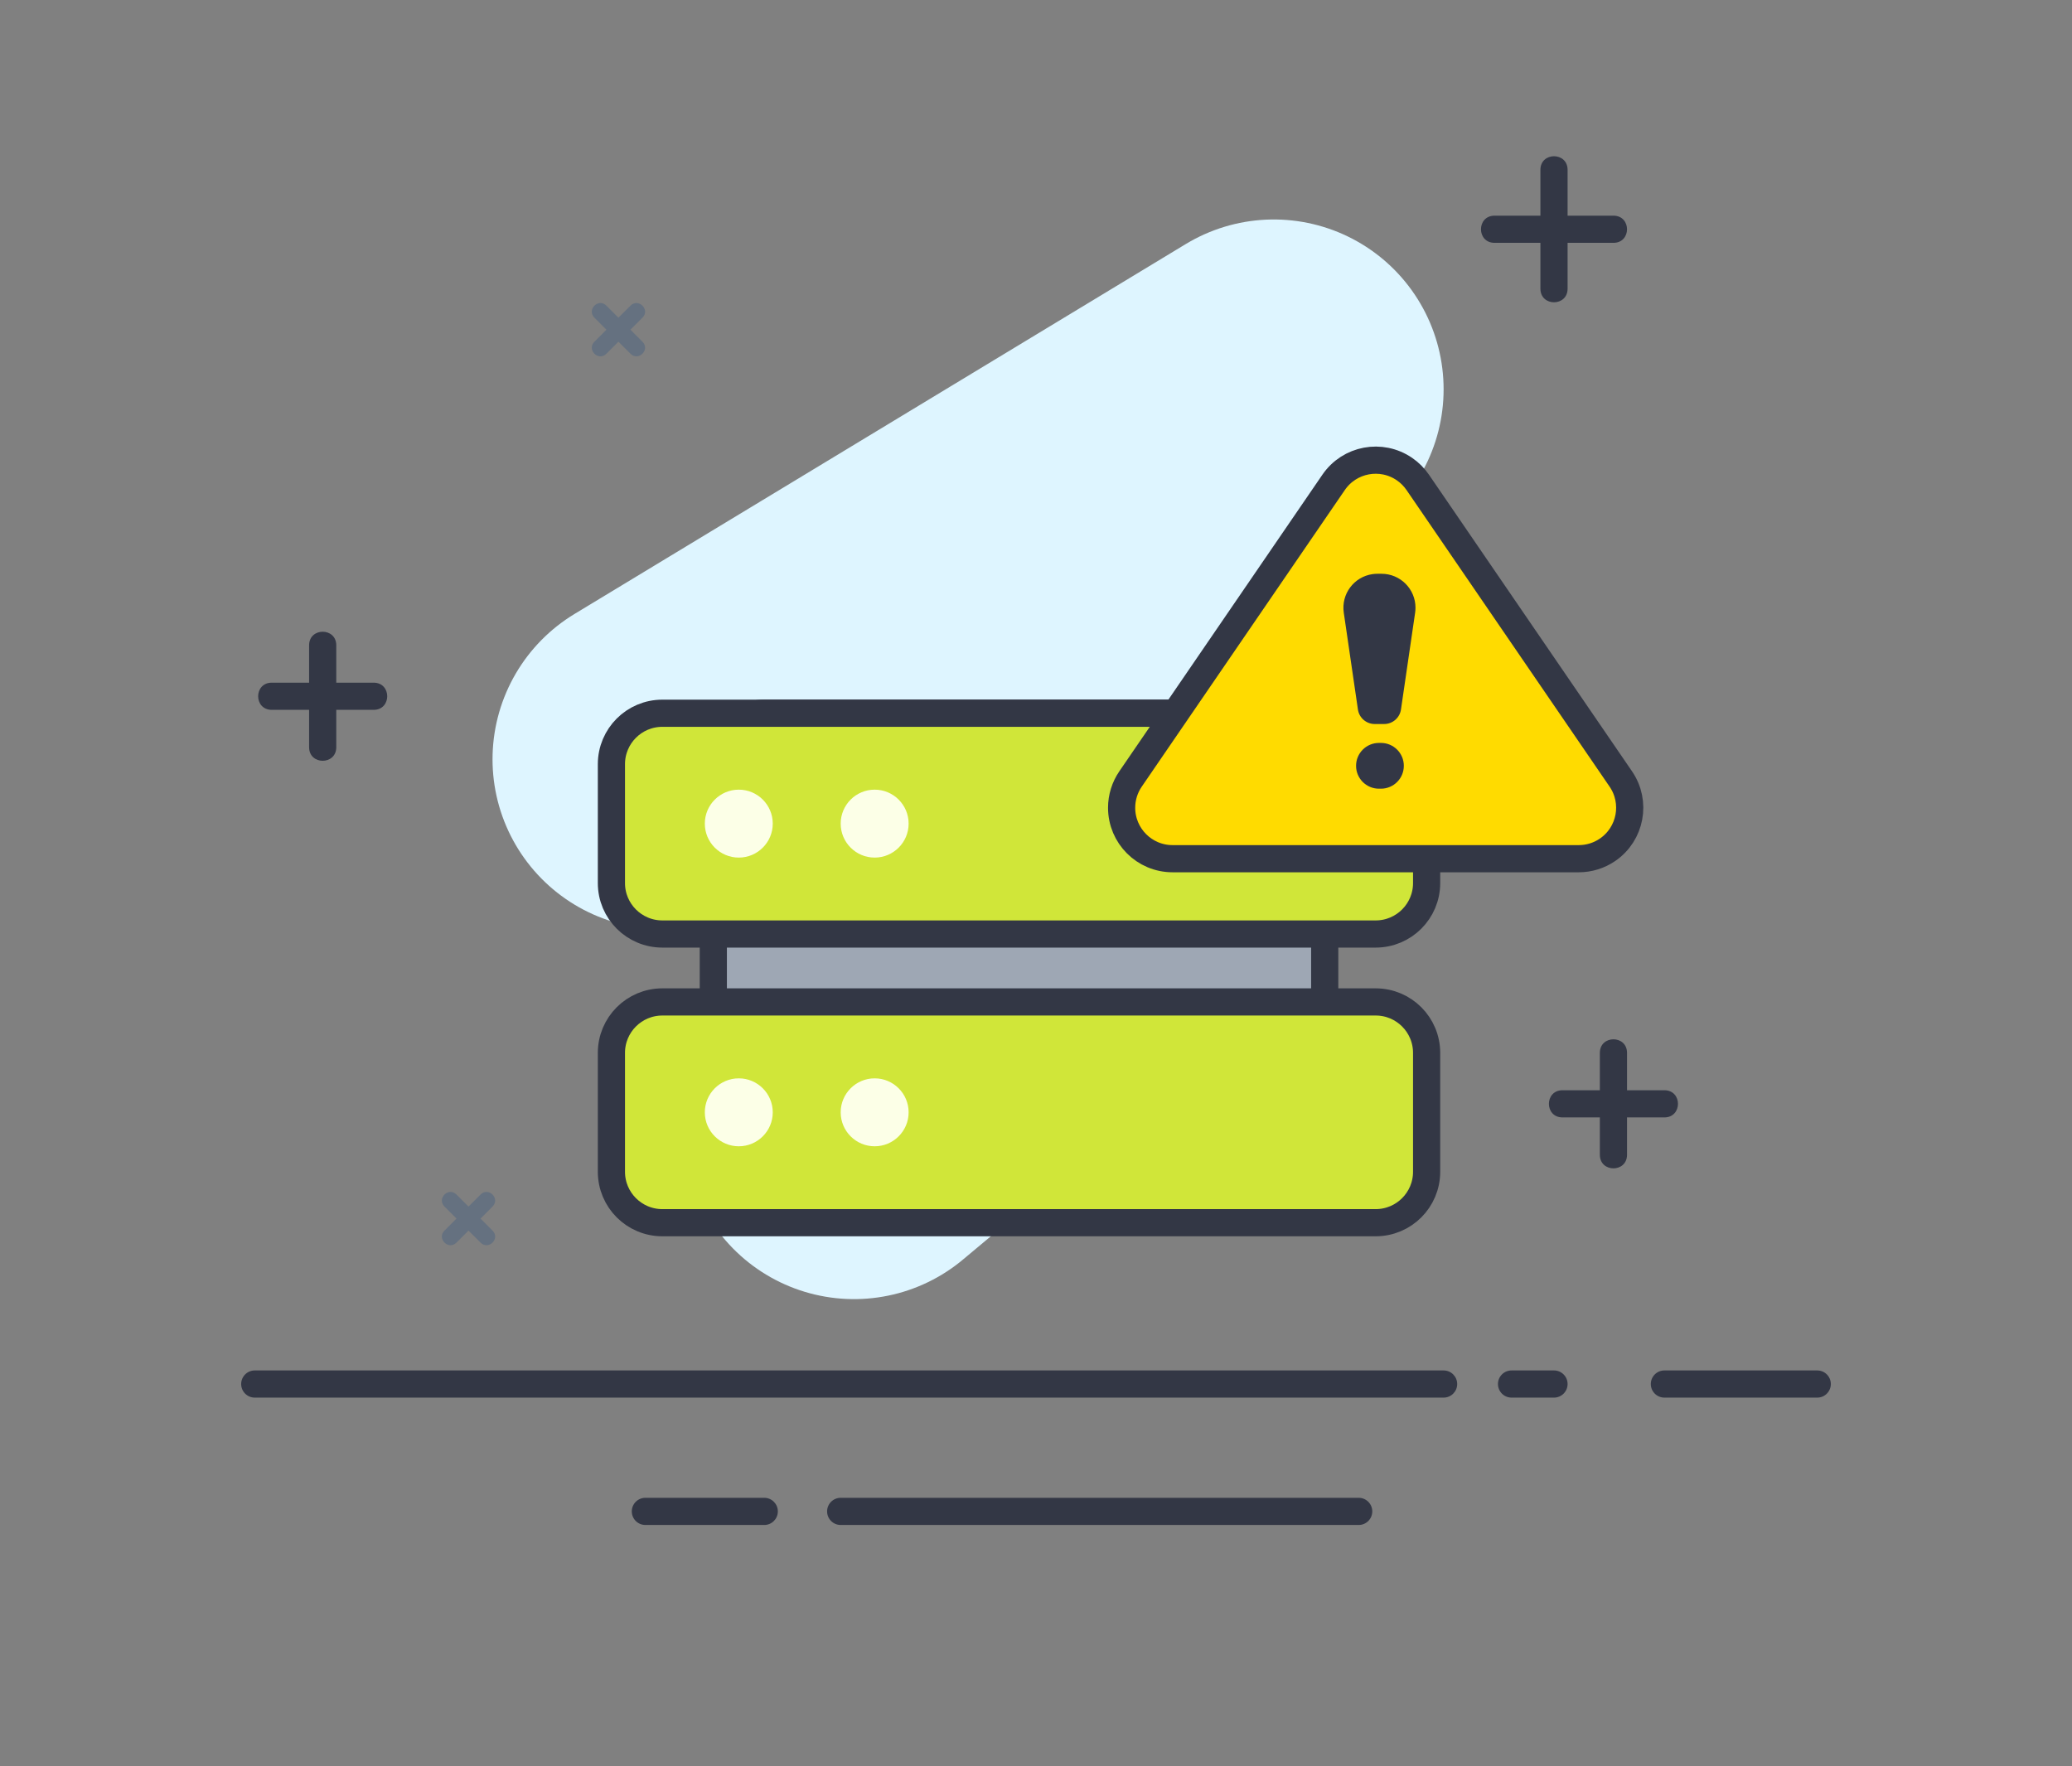 <?xml version="1.0" encoding="UTF-8"?>
<svg width="244px" height="208px" viewBox="0 0 244 208" version="1.1" xmlns="http://www.w3.org/2000/svg" xmlns:xlink="http://www.w3.org/1999/xlink">
    <rect x="0" y="0" width="244" height="208" fill="#808080" stroke="none"/>
    <!-- Generator: Sketch 55 (78076) - https://sketchapp.com -->
    <title>服务器异常、设备异常</title>
    <desc>Created with Sketch.</desc>
    <g id="Page-1" stroke="none" stroke-width="1" fill="none" fill-rule="evenodd">
        <g id="亮背景时使用" transform="translate(-292, -1120)">
            <g id="服务器异常、设备异常" transform="translate(292, 1120)">
                <g id="背景/彩">
                    <g id="-">
                        <g id="编组" transform="translate(28.4, 18.4)">
                            <polyline id="路径" stroke="#DEF5FF" stroke-width="40" stroke-linecap="round" stroke-linejoin="round" points="121.6 27.448 49.6 71.024 121.6 66.6 129.6 66.6 72.168 114.6"></polyline>
                            <path d="M1.6,146.2 C0.716,146.2 -5.68434189e-14,145.484 -5.68434189e-14,144.6 C-5.68434189e-14,143.716 0.716,143 1.6,143 L141.6,143 C142.484,143 143.2,143.716 143.2,144.6 C143.2,145.484 142.484,146.2 141.6,146.2 L1.6,146.2 Z M149.6,146.2 C148.716,146.2 148,145.484 148,144.6 C148,143.716 148.716,143 149.6,143 L154.6,143 C155.484,143 156.2,143.716 156.2,144.6 C156.2,145.484 155.484,146.2 154.6,146.2 L149.6,146.2 Z M167.6,146.2 C166.716,146.2 166,145.484 166,144.6 C166,143.716 166.716,143 167.6,143 L185.6,143 C186.484,143 187.2,143.716 187.2,144.6 C187.2,145.484 186.484,146.2 185.6,146.2 L167.6,146.2 Z M47.6,161.2 C46.716,161.2 46,160.484 46,159.6 C46,158.716 46.716,158 47.6,158 L61.6,158 C62.484,158 63.2,158.716 63.2,159.6 C63.2,160.484 62.484,161.2 61.6,161.2 L47.6,161.2 Z M70.6,161.2 C69.716,161.2 69,160.484 69,159.6 C69,158.716 69.716,158 70.6,158 L131.6,158 C132.484,158 133.2,158.716 133.2,159.6 C133.2,160.484 132.484,161.2 131.6,161.2 L70.6,161.2 Z M160,105.6 C160,103.467 163.2,103.467 163.2,105.6 L163.2,111.6 C163.2,112.484 162.484,113.2 161.6,113.2 L155.6,113.2 C153.467,113.2 153.467,110 155.6,110 L160,110 L160,105.6 Z M163.2,117.6 C163.2,119.733 160,119.733 160,117.6 L160,111.6 C160,110.716 160.716,110 161.6,110 L167.6,110 C169.733,110 169.733,113.2 167.6,113.2 L163.2,113.2 L163.2,117.6 Z M8,57.6 C8,55.467 11.2,55.467 11.2,57.6 L11.2,63.6 C11.2,64.484 10.484,65.2 9.6,65.2 L3.6,65.2 C1.467,65.2 1.467,62 3.6,62 L8,62 L8,57.6 Z M156.2,7 L161.6,7 C163.733,7 163.733,10.2 161.6,10.2 L156.2,10.2 L156.2,15.6 C156.2,17.733 153,17.733 153,15.6 L153,10.2 L147.6,10.2 C145.467,10.2 145.467,7 147.6,7 L153,7 L153,1.6 C153,-0.533 156.2,-0.533 156.2,1.6 L156.2,7 Z M11.2,69.6 C11.2,71.733 8,71.733 8,69.6 L8,63.6 C8,62.716 8.716,62 9.6,62 L15.6,62 C17.733,62 17.733,65.2 15.6,65.2 L11.2,65.2 L11.2,69.6 Z" id="Path-2" fill="#333745" fill-rule="nonzero"></path>
                            <path d="M28.186,122.286 C29.129,121.343 30.543,122.758 29.6,123.701 L27.479,125.822 C27.088,126.212 26.455,126.212 26.064,125.822 L23.943,123.701 C23,122.758 24.415,121.343 25.357,122.286 L26.772,123.701 L28.186,122.286 Z M25.357,127.943 C24.415,128.886 23,127.472 23.943,126.529 L26.064,124.408 C26.455,124.017 27.088,124.017 27.479,124.408 L29.6,126.529 C30.543,127.472 29.129,128.886 28.186,127.943 L26.772,126.529 L25.357,127.943 Z M45.843,17.6 C46.785,16.657 48.2,18.071 47.257,19.014 L45.136,21.136 C44.745,21.526 44.112,21.526 43.721,21.136 L41.6,19.014 C40.657,18.071 42.071,16.657 43.014,17.6 L44.428,19.014 L45.843,17.6 Z M43.014,23.257 C42.071,24.2 40.657,22.785 41.6,21.843 L43.721,19.721 C44.112,19.331 44.745,19.331 45.136,19.721 L47.257,21.843 C48.2,22.785 46.785,24.2 45.843,23.257 L44.428,21.843 L43.014,23.257 Z" id="Path复制" fill="#657180" fill-rule="nonzero"></path>
                        </g>
                    </g>
                </g>
                <g id="分组" transform="translate(72, 50)">
                    <g id="分组-4" transform="translate(0, 34)">
                        <path d="M18,0 L78,0 C81.314,-6.08718376e-16 84,2.686 84,6 L84,52 C84,55.314 81.314,58 78,58 L18,58 C14.686,58 12,55.314 12,52 L12,6 C12,2.686 14.686,6.08718376e-16 18,0 Z" id="矩形" stroke="#333745" stroke-width="3.2" fill="#9EA7B4"></path>
                        <path d="M6,0 L90,0 C93.314,-6.08718376e-16 96,2.686 96,6 L96,20 C96,23.314 93.314,26 90,26 L6,26 C2.686,26 -9.55174571e-14,23.314 -9.59232693e-14,20 L-9.59232693e-14,6 C-9.63290816e-14,2.686 2.686,6.08718376e-16 6,0 Z M6,34 L90,34 C93.314,34 96,36.686 96,40 L96,54 C96,57.314 93.314,60 90,60 L6,60 C2.686,60 -4.57794656e-14,57.314 -4.61852778e-14,54 L-4.61852778e-14,40 C-4.65910901e-14,36.686 2.686,34 6,34 Z" id="矩形-copy-2" stroke="#333745" stroke-width="3.2" fill="#D0E639"></path>
                        <path d="M31,18 C28.239,18 26,15.761 26,13 C26,10.239 28.239,8 31,8 C33.761,8 36,10.239 36,13 C36,15.761 33.761,18 31,18 Z M15,18 C12.239,18 10,15.761 10,13 C10,10.239 12.239,8 15,8 C17.761,8 20,10.239 20,13 C20,15.761 17.761,18 15,18 Z M31,52 C28.239,52 26,49.761 26,47 C26,44.239 28.239,42 31,42 C33.761,42 36,44.239 36,47 C36,49.761 33.761,52 31,52 Z M15,52 C12.239,52 10,49.761 10,47 C10,44.239 12.239,42 15,42 C17.761,42 20,44.239 20,47 C20,49.761 17.761,52 15,52 Z" id="椭圆形-2" stroke="#D0E639" stroke-width="2" fill="#FCFFE7"></path>
                    </g>
                    <g id="分组-3" transform="translate(52, 0)">
                        <path d="M18.297,12.916 L59.912,20.708 C63.169,21.318 65.315,24.452 64.705,27.71 C64.482,28.899 63.906,29.993 63.05,30.848 L29.227,64.671 C26.884,67.015 23.085,67.015 20.741,64.671 C19.886,63.816 19.309,62.722 19.087,61.533 L11.295,19.918 C10.685,16.661 12.831,13.526 16.088,12.916 C16.818,12.78 17.567,12.78 18.297,12.916 Z" id="矩形" stroke="#333745" stroke-width="3.2" fill="#FFDB00" transform="translate(38, 39.621) rotate(-315) translate(-38, -39.621) "></path>
                        <path d="M42.647,22.152 L40.98,33.558 C40.836,34.541 39.994,35.269 39.001,35.269 L37.889,35.269 C36.896,35.269 36.053,34.541 35.91,33.558 L34.243,22.152 C33.923,19.966 35.436,17.935 37.622,17.616 C37.814,17.588 38.007,17.574 38.201,17.574 L38.689,17.574 C40.898,17.574 42.689,19.364 42.689,21.574 C42.689,21.767 42.675,21.96 42.647,22.152 Z M38.62,42.886 L38.386,42.886 C36.898,42.886 35.691,41.679 35.691,40.191 L35.691,40.191 C35.691,38.702 36.898,37.495 38.386,37.495 L38.62,37.495 C40.109,37.495 41.316,38.702 41.316,40.191 L41.316,40.191 C41.316,41.679 40.109,42.886 38.62,42.886 Z" id="！" fill="#333745" fill-rule="nonzero"></path>
                    </g>
                </g>
            </g>
        </g>
    </g>
</svg>